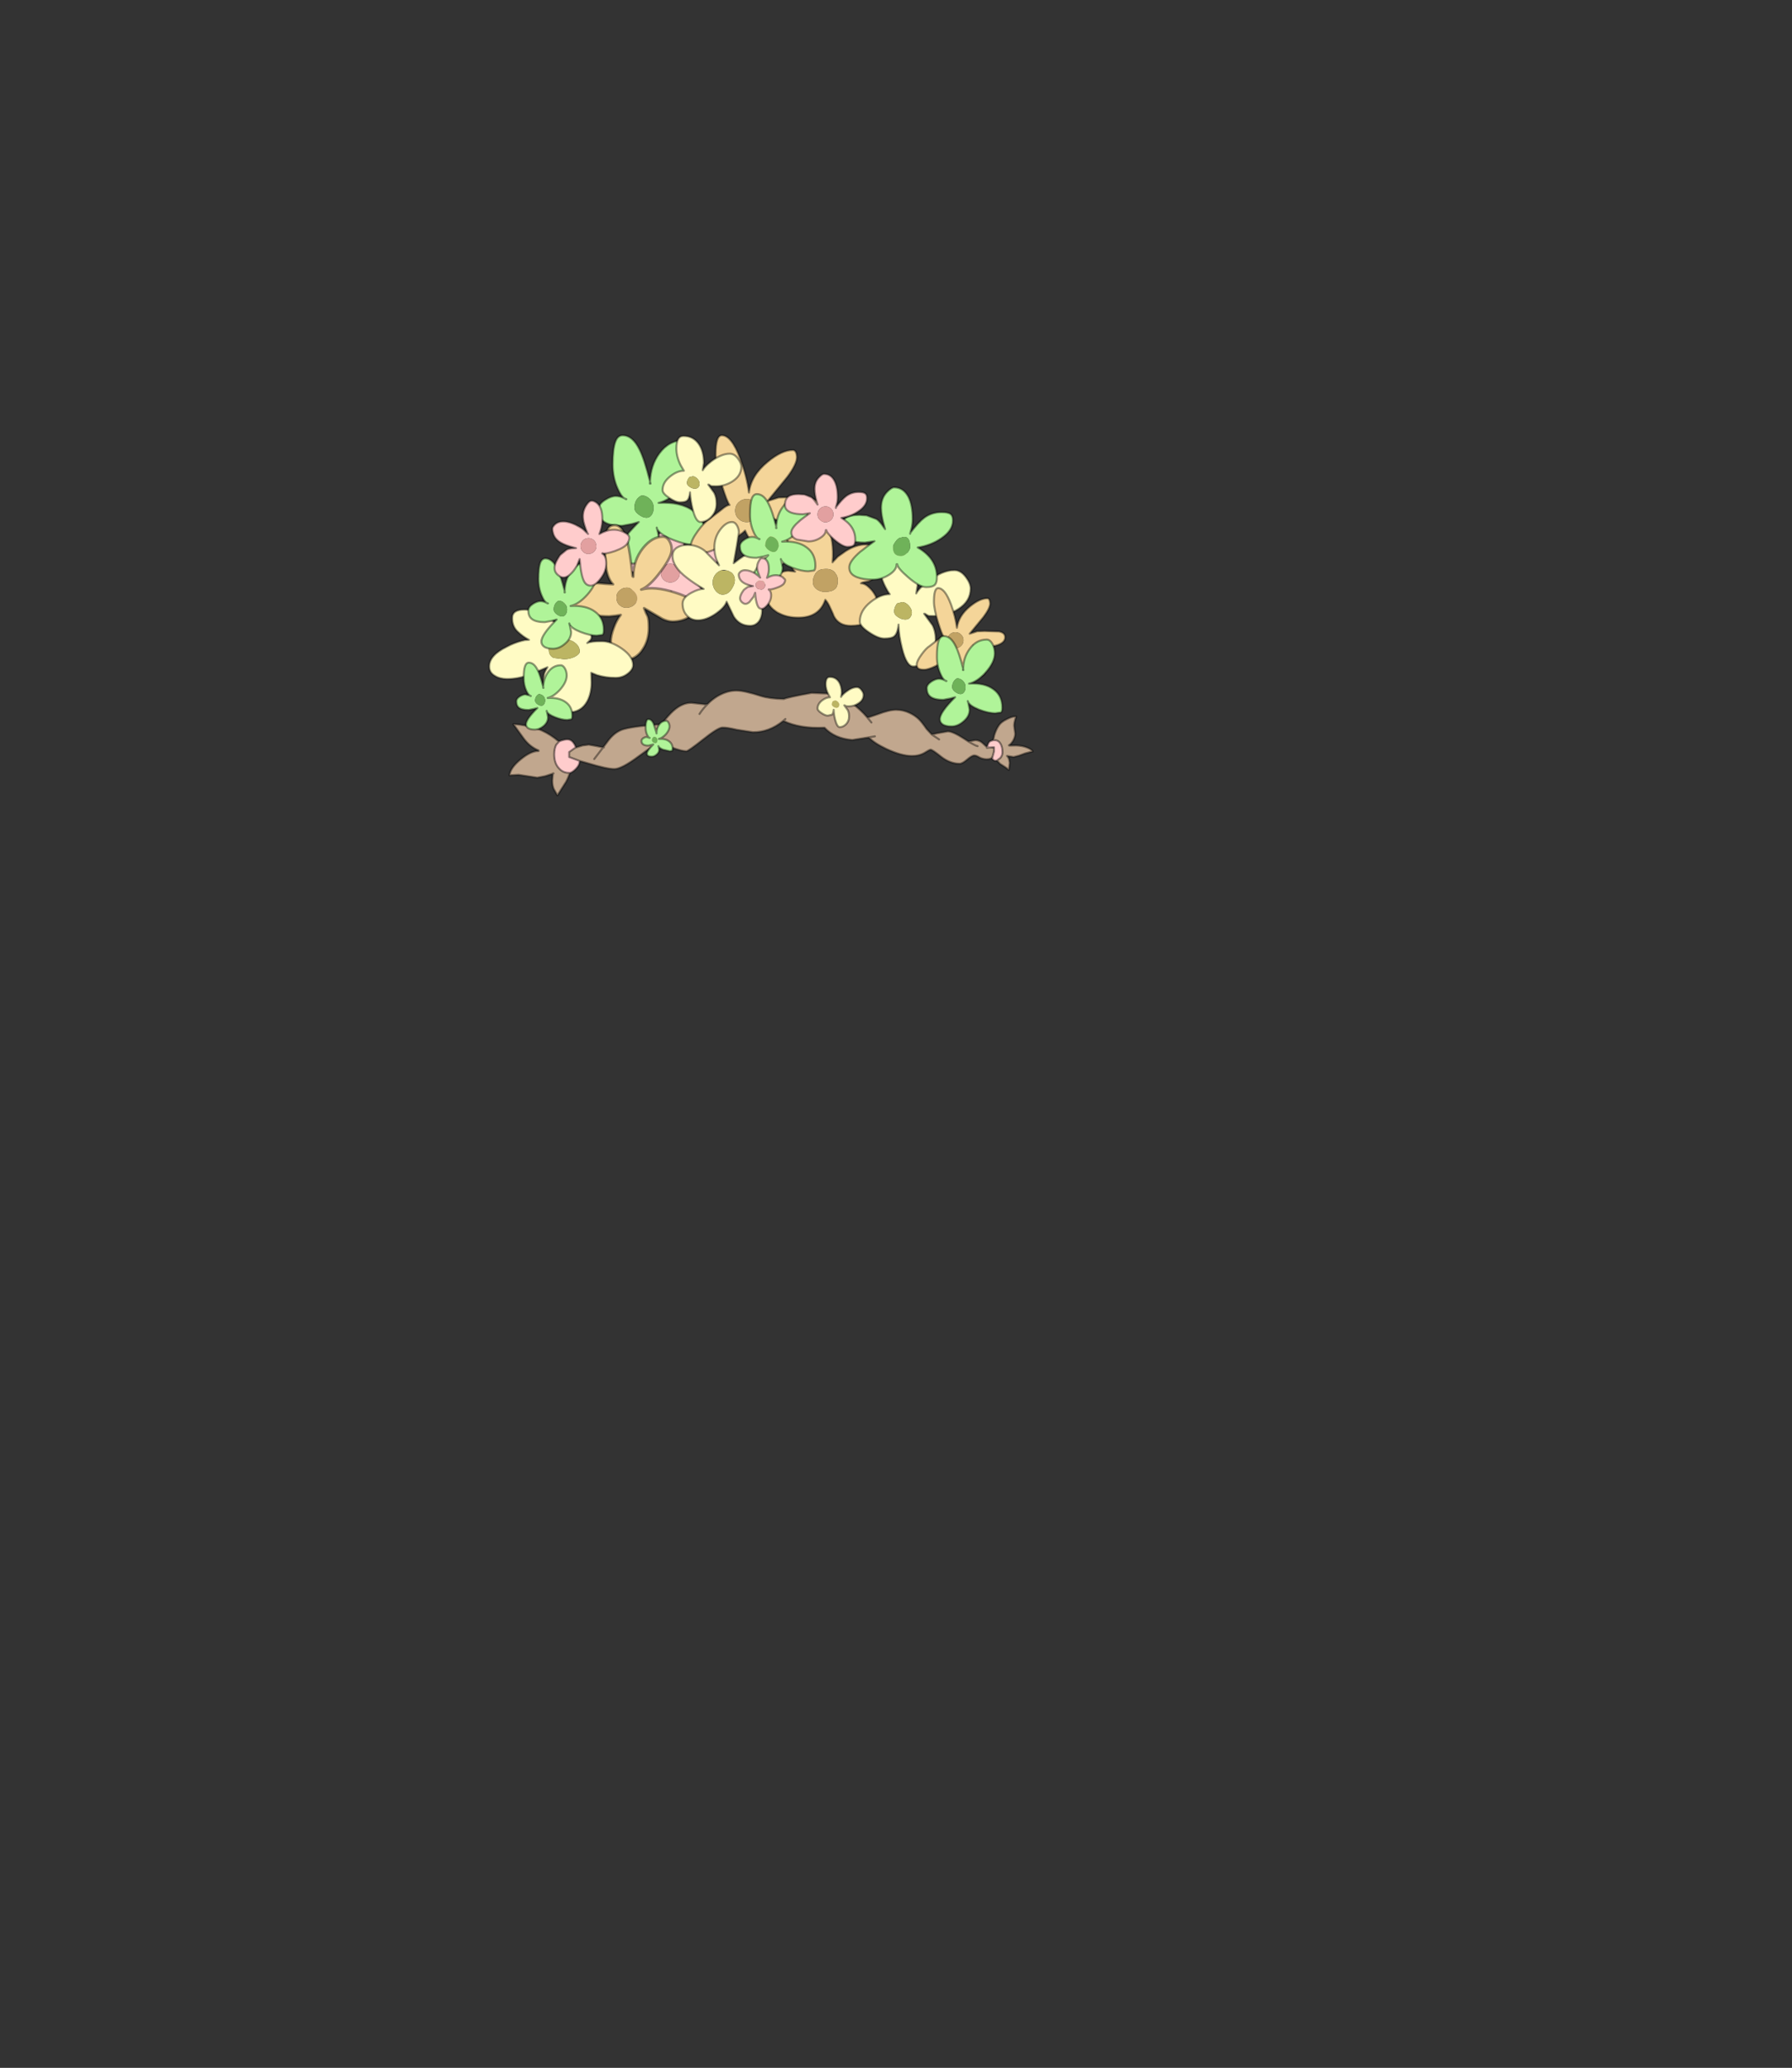 <?xml version="1.0" encoding="UTF-8" standalone="no"?>
<svg xmlns:xlink="http://www.w3.org/1999/xlink" height="531.5px" width="460.6px" xmlns="http://www.w3.org/2000/svg">
  <rect width="100%" height="100%" fill="#333333" stroke="none"/>
  <g transform="matrix(1.0, 0.0, 0.0, 1.0, 193.65, 334.05)">
    <use height="140.15" transform="matrix(0.664, 0.0, 0.0, 0.664, -68.175, -222.418)" width="211.15" xlink:href="#shape0"/>
  </g>
  <defs>
    <g id="shape0" transform="matrix(1.0, 0.0, 0.0, 1.0, 8.25, -6.0)">
      <path d="M142.4 51.7 Q143.7 54.2 143.7 56.8 L142.45 59.2 140.65 61.9 Q140.0 62.8 138.2 63.05 136.35 63.3 136.05 63.7 137.7 63.7 139.5 65.55 L140.3 66.4 Q142.4 69.05 142.4 71.05 142.4 73.6 141.55 75.45 139.45 80.1 132.15 80.1 127.45 80.1 125.55 76.35 L125.2 75.45 124.1 73.05 Q123.25 71.1 122.25 70.05 121.0 73.75 118.1 75.45 115.6 76.95 111.8 76.95 107.7 76.95 104.7 75.45 103.7 75.05 102.95 74.45 99.05 71.7 99.05 66.95 L99.2 65.55 Q99.75 63.25 102.4 61.2 L103.05 60.7 Q105.65 58.85 108.0 58.85 L110.55 59.15 Q109.4 58.3 107.5 53.35 L107.4 53.15 Q105.65 48.9 105.3 46.15 L105.15 44.75 Q105.15 40.25 107.75 38.45 109.6 37.2 113.35 37.2 122.45 37.2 124.6 46.15 125.3 49.25 125.2 53.35 L125.05 55.55 125.3 55.25 127.1 53.35 130.0 51.3 Q134.05 48.65 138.1 48.65 140.85 48.65 142.4 51.7 M118.45 59.85 L118.0 60.7 Q117.45 61.85 117.45 63.25 117.45 64.6 118.45 65.55 L118.95 66.0 Q120.4 67.0 122.0 67.0 124.65 67.0 125.85 66.0 L126.35 65.55 Q127.1 64.55 127.1 62.7 127.1 61.55 126.75 60.7 L125.95 59.45 Q124.55 57.85 121.75 58.15 119.65 58.2 118.45 59.85" fill="#f4d599" fill-rule="evenodd" stroke="none"/>
      <path d="M118.45 59.85 Q119.65 58.2 121.75 58.15 124.55 57.85 125.95 59.45 L126.75 60.7 Q127.1 61.55 127.1 62.7 127.1 64.55 126.35 65.55 L125.85 66.0 Q124.65 67.0 122.0 67.0 120.4 67.0 118.95 66.0 L118.45 65.55 Q117.45 64.6 117.45 63.25 117.45 61.85 118.0 60.7 L118.45 59.85" fill="#c1a264" fill-rule="evenodd" stroke="none"/>
      <path d="M142.4 51.7 Q143.7 54.2 143.7 56.8 L142.45 59.2 140.65 61.9 Q140.0 62.8 138.2 63.05 136.35 63.3 136.05 63.7 137.7 63.7 139.5 65.55 L140.3 66.4 Q142.4 69.05 142.4 71.05 142.4 73.6 141.55 75.45 139.45 80.1 132.15 80.1 127.45 80.1 125.55 76.35 L125.2 75.45 124.1 73.05 Q123.25 71.1 122.25 70.05 121.0 73.75 118.1 75.45 115.6 76.95 111.8 76.95 107.7 76.95 104.7 75.45 103.7 75.05 102.95 74.45 99.05 71.7 99.05 66.95 L99.2 65.55 Q99.75 63.25 102.4 61.2 L103.05 60.7 Q105.65 58.85 108.0 58.85 L110.55 59.15 Q109.4 58.3 107.5 53.35 L107.4 53.15 Q105.65 48.9 105.3 46.15 L105.15 44.75 Q105.15 40.25 107.75 38.45 109.6 37.2 113.35 37.2 122.45 37.2 124.6 46.15 125.3 49.25 125.2 53.35 L125.05 55.55 125.3 55.25 127.1 53.35 130.0 51.3 Q134.05 48.65 138.1 48.65 140.85 48.65 142.4 51.7 Z" fill="none" stroke="#000000" stroke-linecap="round" stroke-linejoin="round" stroke-opacity="0.4" stroke-width="0.8"/>
      <path d="M139.8 70.9 Q143.6 67.9 147.2 67.9 146.4 66.85 145.5 65.05 143.1 60.3 143.1 55.8 143.1 49.0 147.0 49.0 152.4 49.0 155.4 53.5 158.1 57.55 158.1 63.7 L157.55 67.05 157.45 67.6 Q158.55 65.5 162.05 62.85 167.55 58.6 172.2 58.6 174.7 58.6 176.7 61.3 178.5 63.7 178.5 65.7 178.5 70.6 173.7 73.65 169.55 76.35 164.55 76.35 L162.4 76.3 Q162.05 76.25 160.8 75.45 L160.5 75.45 163.75 79.9 Q165.0 82.3 165.0 85.85 165.0 90.2 162.0 93.2 159.35 95.85 156.3 95.85 153.7 95.85 151.95 88.85 150.75 84.1 150.6 79.95 L150.6 79.65 Q150.25 83.15 148.9 84.2 147.9 85.05 145.1 85.05 142.75 85.05 139.2 82.65 135.6 80.25 135.6 78.45 135.6 74.25 139.8 70.9 M150.1 71.45 L149.85 71.7 149.7 71.95 Q148.9 73.15 148.9 74.55 148.9 75.85 150.45 76.8 151.85 77.7 153.25 77.7 154.6 77.7 155.25 76.65 155.75 75.95 155.75 74.95 155.75 73.6 154.55 72.3 153.3 70.95 152.05 70.95 L150.1 71.45" fill="#fffbc4" fill-rule="evenodd" stroke="none"/>
      <path d="M150.1 71.45 L152.05 70.95 Q153.3 70.95 154.55 72.3 155.75 73.6 155.75 74.95 155.75 75.95 155.25 76.65 154.6 77.7 153.25 77.7 151.85 77.7 150.45 76.8 148.9 75.85 148.9 74.55 148.9 73.15 149.7 71.95 L149.85 71.7 150.1 71.45" fill="#bcb563" fill-rule="evenodd" stroke="none"/>
      <path d="M139.8 70.9 Q143.6 67.9 147.2 67.9 146.4 66.85 145.5 65.05 143.1 60.3 143.1 55.8 143.1 49.0 147.0 49.0 152.4 49.0 155.4 53.5 158.1 57.55 158.1 63.7 L157.55 67.05 157.45 67.6 Q158.55 65.5 162.05 62.85 167.55 58.6 172.2 58.6 174.7 58.6 176.7 61.3 178.5 63.7 178.5 65.7 178.5 70.6 173.7 73.65 169.55 76.35 164.55 76.35 L162.4 76.3 Q162.05 76.25 160.8 75.45 L160.5 75.45 163.75 79.9 Q165.0 82.3 165.0 85.85 165.0 90.2 162.0 93.2 159.35 95.85 156.3 95.85 153.7 95.85 151.95 88.85 150.75 84.1 150.6 79.95 L150.6 79.65 Q150.25 83.15 148.9 84.2 147.9 85.05 145.1 85.05 142.75 85.05 139.2 82.65 135.6 80.25 135.6 78.45 135.6 74.25 139.8 70.9 Z" fill="none" stroke="#000000" stroke-linecap="round" stroke-linejoin="round" stroke-opacity="0.4" stroke-width="0.8"/>
      <path d="M80.45 50.15 Q81.3 50.75 81.3 52.3 81.3 55.65 77.4 58.3 73.95 60.65 69.45 61.35 75.9 65.1 75.9 71.3 75.9 73.1 75.3 73.8 74.5 74.65 72.35 74.65 70.15 74.65 66.3 71.35 62.7 68.25 62.6 66.95 L62.4 66.95 Q62.4 68.95 59.85 70.55 57.3 72.15 54.3 72.15 51.35 72.15 49.1 71.3 46.4 70.3 46.55 67.8 46.7 65.8 50.35 62.7 L50.75 62.4 52.55 61.0 55.05 59.2 51.8 59.7 Q48.7 59.7 46.6 58.95 43.6 57.85 43.6 55.5 43.6 52.65 45.35 51.5 46.85 50.45 49.95 50.45 L52.4 50.6 55.55 51.8 Q56.3 52.15 57.35 53.5 L58.55 55.2 58.25 54.15 Q57.2 50.55 57.2 48.05 57.2 44.75 59.3 42.65 60.75 41.2 61.55 41.2 64.7 41.2 66.35 44.3 67.8 47.1 67.8 51.8 67.8 53.5 67.4 55.0 L67.0 56.45 Q69.85 52.8 71.7 51.4 74.2 49.5 77.45 49.5 79.65 49.5 80.45 50.15 M66.95 56.8 L67.0 56.45 66.95 56.8 M64.8 62.3 Q65.9 61.25 65.9 59.75 65.9 58.25 64.8 57.15 63.75 56.1 62.25 56.1 60.75 56.1 59.65 57.15 58.6 58.25 58.6 59.75 58.6 61.25 59.65 62.3 60.75 63.35 62.25 63.35 63.75 63.35 64.8 62.3" fill="#ffcccc" fill-rule="evenodd" stroke="none"/>
      <path d="M64.8 62.3 Q63.75 63.35 62.25 63.35 60.75 63.35 59.65 62.3 58.6 61.25 58.6 59.75 58.6 58.25 59.65 57.15 60.75 56.1 62.25 56.1 63.75 56.1 64.8 57.15 65.9 58.25 65.9 59.75 65.9 61.25 64.8 62.3" fill="#e2a0a0" fill-rule="evenodd" stroke="none"/>
      <path d="M80.45 50.15 Q81.3 50.75 81.3 52.3 81.3 55.65 77.4 58.3 73.95 60.65 69.45 61.35 75.9 65.1 75.9 71.3 75.9 73.1 75.3 73.8 74.5 74.65 72.35 74.65 70.15 74.65 66.3 71.35 62.7 68.25 62.6 66.95 L62.4 66.95 Q62.4 68.95 59.85 70.55 57.3 72.15 54.3 72.15 51.35 72.15 49.1 71.3 46.4 70.3 46.55 67.8 46.7 65.8 50.35 62.7 L50.75 62.4 52.55 61.0 55.05 59.2 51.8 59.7 Q48.7 59.7 46.6 58.95 43.6 57.85 43.6 55.5 43.6 52.65 45.35 51.5 46.85 50.45 49.95 50.45 L52.4 50.6 55.55 51.8 Q56.3 52.15 57.35 53.5 L58.55 55.2 58.25 54.15 Q57.2 50.55 57.2 48.05 57.2 44.75 59.3 42.65 60.75 41.2 61.55 41.2 64.7 41.2 66.35 44.3 67.8 47.1 67.8 51.8 67.8 53.5 67.4 55.0 L67.0 56.45 Q69.85 52.8 71.7 51.4 74.2 49.5 77.45 49.5 79.65 49.5 80.45 50.15 M67.0 56.45 L66.95 56.8" fill="none" stroke="#000000" stroke-linecap="round" stroke-linejoin="round" stroke-opacity="0.4" stroke-width="0.8"/>
      <path d="M40.95 9.0 Q41.85 6.4 43.8 6.4 47.7 6.4 50.4 12.0 52.2 15.55 54.4 24.25 54.65 17.95 58.0 13.4 61.75 8.3 67.45 8.3 69.3 8.3 70.7 10.95 71.85 13.3 71.85 15.85 71.85 20.7 66.95 26.3 62.2 31.5 57.7 32.55 66.3 32.05 71.15 35.65 75.95 39.15 75.95 45.7 75.95 47.8 75.25 48.35 74.65 48.85 72.25 48.85 68.3 48.85 63.2 46.8 58.1 44.75 57.1 42.55 L57.5 44.1 57.95 46.8 Q57.95 50.6 54.6 53.4 51.5 56.05 48.0 56.05 44.7 56.05 43.1 54.85 41.65 53.8 41.65 52.1 41.65 48.35 50.05 39.95 L47.4 40.7 43.55 41.4 Q38.3 41.4 36.15 39.5 34.45 38.0 34.45 35.05 34.45 33.0 37.1 31.35 39.35 29.9 41.15 29.9 42.75 29.9 44.4 30.75 43.15 29.9 41.9 27.05 39.95 22.75 39.95 17.65 39.95 11.8 40.95 9.0 M44.85 30.95 L44.4 30.75 44.85 30.95 45.0 31.1 45.25 31.1 44.85 30.95 M54.35 25.1 L54.6 25.1 54.4 24.25 54.35 25.1 M49.55 30.85 Q48.35 32.3 48.35 34.45 48.35 35.85 50.05 37.1 51.65 38.3 53.05 38.3 54.3 38.3 55.1 37.1 55.8 36.0 55.8 34.45 55.8 32.45 54.35 31.05 53.0 29.7 51.2 29.65 50.3 30.0 49.55 30.85 M57.0 42.1 L57.0 42.35 57.1 42.55 57.0 42.1" fill="#b0f499" fill-rule="evenodd" stroke="none"/>
      <path d="M49.55 30.85 Q50.3 30.0 51.2 29.65 53.0 29.7 54.35 31.05 55.8 32.45 55.8 34.45 55.8 36.0 55.1 37.1 54.3 38.3 53.05 38.3 51.65 38.3 50.05 37.1 48.35 35.85 48.35 34.45 48.35 32.3 49.55 30.85" fill="#6fb259" fill-rule="evenodd" stroke="none"/>
      <path d="M40.95 9.0 Q41.85 6.4 43.8 6.4 47.7 6.4 50.4 12.0 52.2 15.55 54.4 24.25 54.65 17.95 58.0 13.4 61.75 8.3 67.45 8.3 69.3 8.3 70.7 10.95 71.85 13.3 71.85 15.85 71.85 20.7 66.95 26.3 62.2 31.5 57.7 32.55 66.3 32.05 71.15 35.65 75.95 39.15 75.95 45.7 75.95 47.8 75.25 48.35 74.65 48.85 72.25 48.85 68.3 48.85 63.2 46.8 58.1 44.75 57.1 42.55 L57.5 44.1 57.95 46.8 Q57.95 50.6 54.6 53.4 51.5 56.05 48.0 56.05 44.7 56.05 43.1 54.85 41.65 53.8 41.65 52.1 41.65 48.35 50.05 39.95 L47.4 40.7 43.55 41.4 Q38.3 41.4 36.15 39.5 34.45 38.0 34.45 35.05 34.45 33.0 37.1 31.35 39.35 29.9 41.15 29.9 42.75 29.9 44.4 30.75 43.15 29.9 41.9 27.05 39.95 22.75 39.95 17.65 39.95 11.8 40.95 9.0 M44.4 30.75 L44.85 30.95 45.25 31.1 45.0 31.1 44.85 30.95 M54.35 25.1 L54.6 25.1 54.4 24.25 54.35 25.1 M57.0 42.1 L57.0 42.35 57.1 42.55 57.0 42.1" fill="none" stroke="#000000" stroke-linecap="round" stroke-linejoin="round" stroke-opacity="0.4" stroke-width="0.8"/>
      <path d="M61.9 47.3 Q62.8 48.8 62.8 50.6 62.8 53.35 58.6 59.0 54.35 64.8 51.0 66.1 56.05 64.65 64.1 67.25 72.25 69.75 72.25 73.15 72.25 74.95 69.7 76.6 66.85 78.45 63.1 78.45 61.3 78.45 59.15 77.4 L56.0 75.55 Q52.45 73.45 52.1 73.3 52.75 75.15 53.5 76.5 53.95 77.55 53.95 80.9 53.95 85.55 51.7 89.0 49.1 93.3 44.45 93.3 42.0 93.3 40.5 91.05 39.2 89.1 39.2 86.45 39.2 84.0 40.4 80.85 41.45 77.95 43.05 75.9 L41.1 76.2 38.65 76.45 Q32.35 76.45 26.8 74.55 20.1 72.35 20.1 68.85 20.1 66.4 25.1 64.8 29.2 63.55 33.45 63.55 L36.95 63.85 40.1 64.05 Q38.15 62.1 37.45 58.0 36.95 55.1 36.95 49.55 36.95 44.3 38.1 42.5 38.9 41.15 40.75 41.15 44.0 41.15 45.75 48.0 46.65 51.4 47.65 60.95 L47.9 61.15 Q47.9 54.8 51.7 50.0 55.3 45.6 59.4 45.6 60.9 45.6 61.9 47.3 M46.7 65.65 L46.15 65.4 45.35 65.35 Q43.7 65.35 42.5 66.55 41.4 67.55 41.4 69.05 41.4 71.15 42.65 72.15 43.75 73.15 45.25 73.15 46.95 73.15 48.25 72.05 49.5 70.9 49.5 69.6 49.5 67.75 47.65 66.3 L46.7 65.65" fill="#f4d599" fill-rule="evenodd" stroke="none"/>
      <path d="M46.7 65.65 L47.65 66.3 Q49.5 67.75 49.5 69.6 49.5 70.9 48.25 72.05 46.95 73.15 45.25 73.15 43.75 73.15 42.65 72.15 41.4 71.15 41.4 69.05 41.4 67.55 42.5 66.55 43.7 65.35 45.35 65.35 L46.15 65.4 46.7 65.65" fill="#c1a264" fill-rule="evenodd" stroke="none"/>
      <path d="M61.9 47.3 Q62.8 48.8 62.8 50.6 62.8 53.35 58.6 59.0 54.35 64.8 51.0 66.1 56.05 64.65 64.1 67.25 72.25 69.75 72.25 73.15 72.25 74.95 69.7 76.6 66.85 78.45 63.1 78.45 61.3 78.45 59.15 77.4 L56.0 75.55 Q52.45 73.45 52.1 73.3 52.75 75.15 53.5 76.5 53.95 77.55 53.95 80.9 53.95 85.55 51.7 89.0 49.1 93.3 44.45 93.3 42.0 93.3 40.5 91.05 39.2 89.1 39.2 86.45 39.2 84.0 40.4 80.85 41.45 77.95 43.05 75.9 L41.1 76.2 38.65 76.45 Q32.35 76.45 26.8 74.55 20.1 72.35 20.1 68.85 20.1 66.4 25.1 64.8 29.2 63.55 33.45 63.55 L36.95 63.85 40.1 64.05 Q38.15 62.1 37.45 58.0 36.95 55.1 36.95 49.55 36.95 44.3 38.1 42.5 38.9 41.15 40.75 41.15 44.0 41.15 45.75 48.0 46.65 51.4 47.65 60.95 L47.9 61.15 Q47.9 54.8 51.7 50.0 55.3 45.6 59.4 45.6 60.9 45.6 61.9 47.3 Z" fill="none" stroke="#000000" stroke-linecap="round" stroke-linejoin="round" stroke-opacity="0.4" stroke-width="1.0"/>
      <path d="M25.15 79.6 Q27.0 79.6 29.1 80.8 31.75 82.3 31.75 84.5 31.75 85.2 31.25 85.7 L30.1 86.8 Q31.5 86.1 35.7 86.1 39.45 86.1 43.5 88.95 47.85 92.0 47.85 95.3 47.85 97.0 45.9 98.55 43.8 100.25 41.1 100.25 37.15 100.25 33.85 99.2 L31.65 98.3 31.75 102.05 Q31.75 106.3 30.1 109.35 27.75 113.65 22.65 113.65 18.0 113.65 15.45 110.55 13.05 107.6 13.05 102.85 13.05 100.0 13.5 98.45 13.75 97.7 14.7 96.15 L7.45 99.2 Q3.15 100.7 -0.85 100.7 L-1.1 100.7 Q-3.8 100.65 -5.65 99.5 -7.85 98.2 -7.85 95.9 -7.85 91.55 -1.1 88.25 L0.35 87.5 Q3.25 86.2 5.95 85.65 L7.55 85.55 Q5.25 84.35 3.15 82.35 1.05 80.4 1.05 77.1 1.05 73.85 5.85 73.85 10.3 73.85 14.85 76.8 18.85 79.35 19.75 81.75 23.55 79.6 25.15 79.6 M24.3 86.0 L22.2 85.2 21.7 85.05 19.75 84.7 Q17.55 84.9 16.4 86.1 15.2 87.3 15.2 89.2 15.2 91.7 17.1 92.55 L21.1 93.05 Q23.35 93.05 25.3 92.1 27.2 91.1 27.2 90.05 27.2 87.6 24.3 86.0" fill="#fffbc4" fill-rule="evenodd" stroke="none"/>
      <path d="M24.3 86.0 Q27.2 87.6 27.2 90.05 27.2 91.1 25.3 92.1 23.35 93.05 21.1 93.05 L17.1 92.55 Q15.2 91.7 15.2 89.2 15.2 87.3 16.4 86.1 17.55 84.9 19.75 84.7 L21.7 85.05 22.2 85.2 24.3 86.0" fill="#bcb563" fill-rule="evenodd" stroke="none"/>
      <path d="M25.15 79.6 Q23.55 79.6 19.75 81.75 18.85 79.35 14.85 76.8 10.3 73.85 5.85 73.85 1.05 73.85 1.05 77.1 1.05 80.4 3.15 82.35 5.25 84.35 7.55 85.55 L5.95 85.65 Q3.25 86.2 0.35 87.5 L-1.1 88.25 Q-7.85 91.55 -7.85 95.9 -7.85 98.2 -5.65 99.5 -3.8 100.65 -1.1 100.7 L-0.85 100.7 Q3.15 100.7 7.45 99.2 L14.7 96.15 Q13.75 97.7 13.5 98.45 13.05 100.0 13.05 102.85 13.05 107.6 15.45 110.55 18.0 113.65 22.65 113.65 27.75 113.65 30.1 109.35 31.75 106.3 31.75 102.05 L31.65 98.3 33.85 99.2 Q37.15 100.25 41.1 100.25 43.8 100.25 45.9 98.55 47.85 97.0 47.85 95.3 47.85 92.0 43.5 88.95 39.45 86.1 35.7 86.1 31.5 86.1 30.1 86.8 L31.25 85.7 Q31.75 85.2 31.75 84.5 31.75 82.3 29.1 80.8 27.0 79.6 25.15 79.6 Z" fill="none" stroke="#000000" stroke-linecap="round" stroke-linejoin="round" stroke-opacity="0.4" stroke-width="0.8"/>
      <path d="M91.85 31.05 Q90.0 31.05 88.65 32.35 87.35 33.65 87.35 35.55 87.35 37.4 88.65 38.7 90.0 40.0 91.85 40.0 93.7 40.0 95.0 38.7 96.35 37.4 96.35 35.55 96.35 33.65 95.0 32.35 93.7 31.05 91.85 31.05 M92.7 28.55 Q93.5 21.9 99.95 16.65 105.45 12.1 109.65 12.1 111.1 12.1 111.25 14.8 111.25 17.55 107.6 22.45 L99.9 31.85 104.15 30.5 108.15 30.35 116.35 30.65 Q119.65 31.35 119.65 33.85 119.65 36.75 115.55 38.15 112.15 39.35 107.55 39.35 L104.4 39.3 Q102.95 39.2 102.0 38.45 101.8 39.35 103.55 41.15 105.8 43.55 106.5 44.75 107.45 46.5 108.05 48.85 108.6 50.95 108.6 52.45 108.6 54.9 106.5 55.55 L102.0 55.85 Q99.4 55.85 95.25 50.05 92.15 45.6 91.2 43.25 89.45 45.05 84.0 48.25 77.5 51.95 74.25 51.95 72.0 51.95 71.1 51.35 70.2 50.75 70.2 49.15 70.2 47.15 72.85 43.5 75.35 40.1 77.4 38.75 L81.95 35.25 Q84.15 33.35 85.2 33.35 84.25 32.25 82.15 25.5 79.8 17.9 79.8 13.9 79.8 6.4 82.2 6.4 85.95 6.4 89.35 15.45 91.9 22.35 92.7 28.55" fill="#f4d599" fill-rule="evenodd" stroke="none"/>
      <path d="M91.85 31.05 Q93.7 31.05 95.0 32.35 96.35 33.65 96.35 35.55 96.35 37.4 95.0 38.7 93.7 40.0 91.85 40.0 90.0 40.0 88.65 38.7 87.35 37.4 87.35 35.55 87.35 33.65 88.65 32.35 90.0 31.05 91.85 31.05" fill="#c1a264" fill-rule="evenodd" stroke="none"/>
      <path d="M92.7 28.55 Q93.5 21.9 99.95 16.65 105.45 12.1 109.65 12.1 111.1 12.1 111.25 14.8 111.25 17.55 107.6 22.45 L99.9 31.85 104.15 30.5 108.15 30.35 116.35 30.65 Q119.65 31.35 119.65 33.85 119.65 36.75 115.55 38.15 112.15 39.35 107.55 39.35 L104.4 39.3 Q102.95 39.2 102.0 38.45 101.8 39.35 103.55 41.15 105.8 43.55 106.5 44.75 107.45 46.5 108.05 48.85 108.6 50.95 108.6 52.45 108.6 54.9 106.5 55.55 L102.0 55.85 Q99.4 55.85 95.25 50.05 92.15 45.6 91.2 43.25 89.45 45.05 84.0 48.25 77.5 51.95 74.25 51.95 72.0 51.95 71.1 51.35 70.2 50.75 70.2 49.15 70.2 47.15 72.85 43.5 75.35 40.1 77.4 38.75 L81.95 35.25 Q84.15 33.35 85.2 33.35 84.25 32.25 82.15 25.5 79.8 17.9 79.8 13.9 79.8 6.4 82.2 6.4 85.95 6.4 89.35 15.45 91.9 22.35 92.7 28.55 Z" fill="none" stroke="#000000" stroke-linecap="round" stroke-linejoin="round" stroke-opacity="0.4" stroke-width="0.8"/>
      <path d="M65.1 49.7 Q66.6 48.8 68.95 48.8 72.7 48.8 75.6 51.1 L81.1 56.7 80.05 54.35 Q79.3 52.1 79.3 49.85 79.3 45.85 81.65 42.8 83.85 39.95 86.1 39.95 87.35 39.95 88.15 41.45 88.8 42.7 88.8 44.0 L88.0 49.1 86.8 55.9 Q90.7 52.75 94.55 50.9 98.45 49.0 101.15 49.0 103.95 49.0 105.75 49.85 107.9 50.9 107.9 52.8 107.9 55.55 101.1 59.45 94.3 63.3 91.1 62.55 94.55 65.65 95.9 67.85 97.8 70.8 97.8 74.05 97.8 76.65 96.6 78.35 95.25 80.1 93.15 80.1 89.1 80.1 86.85 76.6 L84.05 70.8 Q83.4 72.9 80.05 75.3 76.3 77.95 72.95 77.95 70.2 77.95 68.5 75.95 67.0 74.2 67.0 71.55 67.0 69.15 70.45 67.3 73.25 65.8 75.15 65.85 71.65 63.85 68.75 61.6 63.1 57.3 63.1 53.1 63.1 50.75 65.1 49.7 M82.3 58.55 Q81.0 58.85 79.9 60.0 78.65 61.45 78.65 63.35 78.65 65.25 79.9 66.7 81.1 68.05 82.5 68.05 84.75 68.05 86.15 65.65 87.25 63.9 87.25 62.5 87.25 60.55 85.85 59.45 L84.45 58.75 83.1 58.5 82.3 58.55" fill="#fffbc4" fill-rule="evenodd" stroke="none"/>
      <path d="M84.45 58.75 L85.85 59.45 Q87.25 60.55 87.25 62.5 87.25 63.9 86.15 65.65 84.75 68.05 82.5 68.05 81.1 68.05 79.9 66.7 78.65 65.25 78.65 63.35 78.65 61.45 79.9 60.0 81.0 58.85 82.3 58.55 L82.5 58.7 84.45 58.75" fill="#bcb563" fill-rule="evenodd" stroke="none"/>
      <path d="M65.1 49.7 Q66.6 48.8 68.95 48.8 72.7 48.8 75.6 51.1 L81.1 56.7 80.05 54.35 Q79.3 52.1 79.3 49.85 79.3 45.85 81.65 42.8 83.85 39.95 86.1 39.95 87.35 39.95 88.15 41.45 88.8 42.7 88.8 44.0 L88.0 49.1 86.8 55.9 Q90.7 52.75 94.55 50.9 98.45 49.0 101.15 49.0 103.95 49.0 105.75 49.85 107.9 50.9 107.9 52.8 107.9 55.55 101.1 59.45 94.3 63.3 91.1 62.55 94.55 65.65 95.9 67.85 97.8 70.8 97.8 74.05 97.8 76.65 96.6 78.35 95.25 80.1 93.15 80.1 89.1 80.1 86.85 76.6 L84.05 70.8 Q83.4 72.9 80.05 75.3 76.3 77.95 72.95 77.95 70.2 77.95 68.5 75.95 67.0 74.2 67.0 71.55 67.0 69.15 70.45 67.3 73.25 65.8 75.15 65.85 71.65 63.85 68.75 61.6 63.1 57.3 63.1 53.1 63.1 50.75 65.1 49.7 Z" fill="none" stroke="#000000" stroke-linecap="round" stroke-linejoin="round" stroke-opacity="0.4" stroke-width="0.8"/>
      <path d="M170.7 36.85 Q171.65 37.55 171.65 39.35 171.65 43.2 167.15 46.25 163.15 49.0 158.0 49.8 165.45 54.1 165.45 61.3 165.45 63.35 164.7 64.2 163.8 65.15 161.35 65.15 158.75 65.15 154.35 61.35 150.2 57.8 150.1 56.3 L149.85 56.3 Q149.85 58.55 146.9 60.4 143.95 62.25 140.5 62.25 137.05 62.25 134.5 61.3 131.35 60.1 131.55 57.25 131.7 54.95 135.9 51.35 L136.4 51.0 138.45 49.4 141.3 47.35 137.6 47.9 Q134.0 47.9 131.6 47.05 128.15 45.8 128.15 43.0 128.15 39.8 130.15 38.4 131.9 37.2 135.45 37.2 L138.25 37.4 141.9 38.75 Q142.8 39.2 144.0 40.75 L145.4 42.7 145.05 41.45 Q143.85 37.35 143.85 34.45 143.85 30.6 146.25 28.2 147.9 26.55 148.9 26.55 152.45 26.55 154.4 30.15 156.05 33.35 156.05 38.75 156.05 40.75 155.6 42.5 L155.15 44.15 Q158.4 39.9 160.55 38.3 163.45 36.15 167.25 36.15 169.75 36.15 170.7 36.85 M155.1 44.5 L155.15 44.15 155.1 44.5 M149.35 47.65 Q148.4 49.0 148.4 49.8 148.4 53.15 151.5 53.15 153.0 53.15 154.15 51.7 155.1 50.5 155.1 49.7 155.1 45.7 152.85 45.7 152.15 45.7 151.75 45.95 150.5 45.95 149.35 47.65" fill="#b0f499" fill-rule="evenodd" stroke="none"/>
      <path d="M149.35 47.65 Q150.5 45.95 151.75 45.95 152.15 45.7 152.85 45.7 155.1 45.7 155.1 49.7 155.1 50.5 154.15 51.7 153.0 53.15 151.5 53.15 148.4 53.15 148.4 49.8 148.4 49.0 149.35 47.65" fill="#6fb259" fill-rule="evenodd" stroke="none"/>
      <path d="M170.7 36.85 Q171.65 37.55 171.65 39.35 171.65 43.2 167.15 46.25 163.15 49.0 158.0 49.8 165.45 54.1 165.45 61.3 165.45 63.35 164.7 64.2 163.8 65.15 161.35 65.15 158.75 65.15 154.35 61.35 150.2 57.8 150.1 56.3 L149.85 56.3 Q149.85 58.55 146.9 60.4 143.95 62.25 140.5 62.25 137.05 62.25 134.5 61.3 131.35 60.1 131.55 57.25 131.7 54.95 135.9 51.35 L136.4 51.0 138.45 49.4 141.3 47.35 137.6 47.9 Q134.0 47.9 131.6 47.05 128.15 45.8 128.15 43.0 128.15 39.8 130.15 38.4 131.9 37.2 135.45 37.2 L138.25 37.4 141.9 38.75 Q142.8 39.2 144.0 40.75 L145.4 42.7 145.05 41.45 Q143.85 37.35 143.85 34.45 143.85 30.6 146.25 28.2 147.9 26.55 148.9 26.55 152.45 26.55 154.4 30.15 156.05 33.35 156.05 38.75 156.05 40.75 155.6 42.5 L155.15 44.15 Q158.4 39.9 160.55 38.3 163.45 36.15 167.25 36.15 169.75 36.15 170.7 36.85 M155.15 44.15 L155.1 44.5" fill="none" stroke="#000000" stroke-linecap="round" stroke-linejoin="round" stroke-opacity="0.4" stroke-width="0.8"/>
      <path d="M173.2 80.9 Q173.8 76.3 178.2 72.65 182.05 69.5 184.95 69.5 185.9 69.5 186.05 71.4 186.05 73.3 183.5 76.7 L178.15 83.2 181.1 82.25 183.9 82.15 189.55 82.35 Q191.85 82.8 191.85 84.55 191.85 86.55 189.0 87.55 186.65 88.35 183.5 88.35 L181.3 88.35 Q180.3 88.25 179.6 87.75 179.5 88.35 180.7 89.6 L182.75 92.1 183.8 94.9 Q184.2 96.35 184.2 97.4 184.2 99.1 182.75 99.55 L179.6 99.75 Q177.85 99.75 175.0 95.75 172.85 92.7 172.15 91.05 170.95 92.3 167.2 94.5 162.7 97.1 160.45 97.1 158.9 97.1 158.3 96.65 157.65 96.25 157.65 95.15 157.65 93.75 159.5 91.25 161.2 88.85 162.65 87.95 L165.8 85.5 Q167.3 84.25 168.0 84.25 167.35 83.45 165.9 78.8 164.3 73.55 164.3 70.75 164.3 65.55 165.95 65.55 168.55 65.55 170.9 71.85 172.65 76.6 173.2 80.9 M170.4 83.5 Q169.5 84.45 169.5 85.7 169.5 87.0 170.4 87.9 171.35 88.85 172.6 88.85 173.9 88.85 174.8 87.9 175.75 87.0 175.75 85.7 175.75 84.45 174.8 83.5 173.9 82.6 172.6 82.6 171.35 82.6 170.4 83.5" fill="#f4d599" fill-rule="evenodd" stroke="none"/>
      <path d="M170.4 83.5 Q171.35 82.6 172.6 82.6 173.9 82.6 174.8 83.5 175.75 84.45 175.75 85.7 175.75 87.0 174.8 87.9 173.9 88.85 172.6 88.85 171.35 88.85 170.4 87.9 169.5 87.0 169.5 85.7 169.5 84.45 170.4 83.5" fill="#c1a264" fill-rule="evenodd" stroke="none"/>
      <path d="M173.2 80.9 Q173.8 76.3 178.2 72.65 182.05 69.5 184.95 69.5 185.9 69.5 186.05 71.4 186.05 73.3 183.5 76.7 L178.15 83.2 181.1 82.25 183.9 82.15 189.55 82.35 Q191.85 82.8 191.85 84.55 191.85 86.55 189.0 87.55 186.65 88.35 183.5 88.35 L181.3 88.35 Q180.3 88.25 179.6 87.75 179.5 88.35 180.7 89.6 L182.75 92.1 183.8 94.9 Q184.2 96.35 184.2 97.4 184.2 99.1 182.75 99.55 L179.6 99.75 Q177.85 99.75 175.0 95.75 172.85 92.7 172.15 91.05 170.95 92.3 167.2 94.5 162.7 97.1 160.45 97.1 158.9 97.1 158.3 96.65 157.65 96.25 157.65 95.15 157.65 93.75 159.5 91.25 161.2 88.85 162.65 87.95 L165.8 85.5 Q167.3 84.25 168.0 84.25 167.35 83.45 165.9 78.8 164.3 73.55 164.3 70.75 164.3 65.55 165.95 65.55 168.55 65.55 170.9 71.85 172.65 76.6 173.2 80.9 Z" fill="none" stroke="#000000" stroke-linecap="round" stroke-linejoin="round" stroke-opacity="0.4" stroke-width="0.8"/>
      <path d="M93.75 31.0 Q94.4 29.15 95.8 29.15 98.5 29.15 100.4 33.1 101.7 35.6 103.25 41.7 103.4 37.3 105.8 34.1 108.4 30.5 112.4 30.5 113.7 30.5 114.7 32.35 115.5 34.0 115.5 35.8 115.5 39.25 112.05 43.15 108.75 46.85 105.55 47.55 111.6 47.2 115.0 49.75 118.4 52.2 118.4 56.85 118.4 58.3 117.9 58.7 L115.75 59.0 Q113.0 59.0 109.4 57.6 105.8 56.15 105.15 54.6 L105.4 55.7 105.75 57.6 Q105.75 60.25 103.35 62.2 101.2 64.1 98.75 64.1 96.4 64.1 95.25 63.25 94.25 62.5 94.25 61.3 94.25 58.7 100.15 52.8 L98.3 53.3 95.6 53.8 Q91.9 53.8 90.4 52.45 89.2 51.4 89.2 49.3 89.2 47.9 91.05 46.7 92.65 45.7 93.9 45.7 95.0 45.7 96.2 46.3 95.3 45.7 94.45 43.7 93.1 40.65 93.1 37.1 93.1 32.95 93.75 31.0 M96.5 46.45 L96.2 46.3 96.5 46.45 96.6 46.55 96.8 46.55 96.5 46.45 M103.2 42.3 L103.35 42.3 103.25 41.7 103.2 42.3 M99.85 46.35 Q99.0 47.4 99.0 48.9 99.0 49.85 100.15 50.75 101.3 51.6 102.25 51.6 103.15 51.6 103.7 50.75 104.2 50.0 104.2 48.9 104.2 47.5 103.2 46.5 102.25 45.55 100.95 45.5 100.35 45.75 99.85 46.35 M105.05 54.3 L105.05 54.45 105.15 54.6 105.05 54.3" fill="#b0f499" fill-rule="evenodd" stroke="none"/>
      <path d="M99.85 46.35 Q100.35 45.75 100.95 45.5 102.25 45.55 103.2 46.5 104.2 47.5 104.2 48.9 104.2 50.0 103.7 50.75 103.15 51.6 102.25 51.6 101.3 51.6 100.15 50.75 99.0 49.85 99.0 48.9 99.0 47.4 99.85 46.35" fill="#6fb259" fill-rule="evenodd" stroke="none"/>
      <path d="M93.75 31.0 Q94.4 29.15 95.8 29.15 98.5 29.15 100.4 33.1 101.7 35.6 103.25 41.7 103.4 37.3 105.8 34.1 108.4 30.5 112.4 30.5 113.7 30.5 114.7 32.35 115.5 34.0 115.5 35.8 115.5 39.25 112.05 43.15 108.75 46.85 105.55 47.55 111.6 47.2 115.0 49.75 118.4 52.2 118.4 56.85 118.4 58.3 117.9 58.7 L115.75 59.0 Q113.0 59.0 109.4 57.6 105.8 56.15 105.15 54.6 L105.4 55.7 105.75 57.6 Q105.75 60.25 103.35 62.2 101.2 64.1 98.75 64.1 96.4 64.1 95.25 63.25 94.25 62.5 94.25 61.3 94.25 58.7 100.15 52.8 L98.3 53.3 95.6 53.8 Q91.9 53.8 90.4 52.45 89.2 51.4 89.2 49.3 89.2 47.9 91.05 46.7 92.65 45.7 93.9 45.7 95.0 45.7 96.2 46.3 95.3 45.7 94.45 43.7 93.1 40.65 93.1 37.1 93.1 32.95 93.75 31.0 M96.2 46.3 L96.5 46.45 96.8 46.55 96.6 46.55 96.5 46.45 M103.2 42.3 L103.35 42.3 103.25 41.7 103.2 42.3 M105.05 54.3 L105.05 54.45 105.15 54.6 105.05 54.3" fill="none" stroke="#000000" stroke-linecap="round" stroke-linejoin="round" stroke-opacity="0.4" stroke-width="0.8"/>
      <path d="M166.1 85.95 Q166.75 84.1 168.15 84.1 170.85 84.1 172.75 88.05 174.05 90.55 175.6 96.65 175.75 92.25 178.15 89.05 180.75 85.45 184.75 85.45 186.05 85.45 187.05 87.3 187.85 88.95 187.85 90.75 187.85 94.2 184.4 98.1 181.1 101.8 177.9 102.5 183.95 102.15 187.35 104.7 190.75 107.15 190.75 111.8 190.75 113.25 190.25 113.65 L188.1 113.95 Q185.35 113.95 181.75 112.55 178.15 111.1 177.5 109.55 L177.75 110.65 178.1 112.55 Q178.1 115.2 175.7 117.15 173.55 119.05 171.1 119.05 168.75 119.05 167.6 118.2 166.6 117.45 166.6 116.25 166.6 113.65 172.5 107.75 L170.65 108.25 167.95 108.75 Q164.25 108.75 162.75 107.4 161.55 106.35 161.55 104.25 161.55 102.85 163.4 101.65 165.0 100.65 166.25 100.65 167.35 100.65 168.55 101.25 167.65 100.65 166.8 98.65 165.45 95.6 165.45 92.05 165.45 87.9 166.1 85.95 M168.85 101.4 L168.55 101.25 168.85 101.4 168.95 101.5 169.15 101.5 168.85 101.4 M175.55 97.25 L175.7 97.25 175.6 96.65 175.55 97.25 M172.2 101.3 Q171.35 102.35 171.35 103.85 171.35 104.8 172.5 105.7 173.65 106.55 174.6 106.55 175.5 106.55 176.05 105.7 176.55 104.95 176.55 103.85 176.55 102.45 175.55 101.45 174.6 100.5 173.3 100.45 172.7 100.7 172.2 101.3 M177.4 109.25 L177.4 109.4 177.5 109.55 177.4 109.25" fill="#b0f499" fill-rule="evenodd" stroke="none"/>
      <path d="M172.2 101.3 Q172.7 100.7 173.3 100.45 174.6 100.5 175.55 101.45 176.55 102.45 176.55 103.85 176.55 104.95 176.05 105.7 175.5 106.55 174.6 106.55 173.65 106.55 172.5 105.7 171.35 104.8 171.35 103.85 171.35 102.35 172.2 101.3" fill="#6fb259" fill-rule="evenodd" stroke="none"/>
      <path d="M166.1 85.95 Q166.75 84.1 168.15 84.1 170.85 84.1 172.75 88.05 174.05 90.55 175.6 96.65 175.75 92.25 178.15 89.05 180.75 85.45 184.75 85.45 186.05 85.45 187.05 87.3 187.85 88.95 187.85 90.75 187.85 94.2 184.4 98.1 181.1 101.8 177.9 102.5 183.95 102.15 187.35 104.7 190.75 107.15 190.75 111.8 190.75 113.25 190.25 113.65 L188.1 113.95 Q185.35 113.95 181.75 112.55 178.15 111.1 177.5 109.55 L177.75 110.65 178.1 112.55 Q178.1 115.2 175.7 117.15 173.55 119.05 171.1 119.05 168.75 119.05 167.6 118.2 166.6 117.45 166.6 116.25 166.6 113.65 172.5 107.75 L170.65 108.25 167.95 108.75 Q164.25 108.75 162.75 107.4 161.55 106.35 161.55 104.25 161.55 102.85 163.4 101.65 165.0 100.65 166.25 100.65 167.35 100.65 168.55 101.25 167.65 100.65 166.8 98.65 165.45 95.6 165.45 92.05 165.45 87.9 166.1 85.95 M168.55 101.25 L168.85 101.4 169.15 101.5 168.95 101.5 168.85 101.4 M175.55 97.25 L175.7 97.25 175.6 96.65 175.55 97.25 M177.4 109.25 L177.4 109.4 177.5 109.55 177.4 109.25" fill="none" stroke="#000000" stroke-linecap="round" stroke-linejoin="round" stroke-opacity="0.4" stroke-width="0.8"/>
      <path d="M11.85 55.9 Q12.5 54.05 13.9 54.05 16.6 54.05 18.5 58.0 19.8 60.5 21.35 66.6 21.5 62.2 23.9 59.0 26.5 55.4 30.5 55.4 31.8 55.4 32.8 57.25 33.6 58.9 33.6 60.7 33.6 64.15 30.15 68.05 26.85 71.75 23.65 72.45 29.7 72.1 33.1 74.65 36.5 77.1 36.5 81.75 36.5 83.2 36.0 83.6 L33.85 83.9 Q31.1 83.9 27.5 82.5 23.9 81.05 23.25 79.5 L23.5 80.6 23.85 82.5 Q23.85 85.15 21.45 87.1 19.3 89.0 16.85 89.0 14.5 89.0 13.35 88.15 12.35 87.4 12.35 86.2 12.35 83.6 18.25 77.7 L16.4 78.2 13.7 78.7 Q10.0 78.7 8.5 77.35 7.3 76.3 7.3 74.2 7.3 72.8 9.15 71.6 10.75 70.6 12.0 70.6 13.1 70.6 14.3 71.2 13.4 70.6 12.55 68.6 11.2 65.55 11.2 62.0 11.2 57.85 11.85 55.9 M14.6 71.35 L14.3 71.2 14.6 71.35 14.7 71.45 14.9 71.45 14.6 71.35 M21.3 67.2 L21.45 67.2 21.35 66.6 21.3 67.2 M17.95 71.25 Q17.1 72.3 17.1 73.8 17.1 74.75 18.25 75.65 19.4 76.5 20.35 76.5 21.25 76.5 21.8 75.65 22.3 74.9 22.3 73.8 22.3 72.4 21.3 71.4 20.35 70.45 19.05 70.4 18.45 70.65 17.95 71.25 M23.15 79.2 L23.15 79.35 23.25 79.5 23.15 79.2" fill="#b0f499" fill-rule="evenodd" stroke="none"/>
      <path d="M17.95 71.25 Q18.45 70.65 19.05 70.4 20.35 70.45 21.3 71.4 22.3 72.4 22.3 73.8 22.3 74.9 21.8 75.65 21.25 76.5 20.35 76.5 19.4 76.5 18.25 75.65 17.1 74.75 17.1 73.8 17.1 72.3 17.95 71.25" fill="#6fb259" fill-rule="evenodd" stroke="none"/>
      <path d="M11.85 55.9 Q12.5 54.05 13.9 54.05 16.6 54.05 18.5 58.0 19.8 60.5 21.35 66.6 21.5 62.2 23.9 59.0 26.5 55.4 30.5 55.4 31.8 55.4 32.8 57.25 33.6 58.9 33.6 60.7 33.6 64.15 30.15 68.05 26.85 71.75 23.65 72.45 29.7 72.1 33.1 74.65 36.5 77.1 36.5 81.75 36.5 83.2 36.0 83.6 L33.85 83.9 Q31.1 83.9 27.5 82.5 23.9 81.05 23.25 79.5 L23.5 80.6 23.85 82.5 Q23.85 85.15 21.45 87.1 19.3 89.0 16.85 89.0 14.5 89.0 13.35 88.15 12.35 87.4 12.35 86.2 12.35 83.6 18.25 77.7 L16.4 78.2 13.7 78.7 Q10.0 78.7 8.5 77.35 7.3 76.3 7.3 74.2 7.3 72.8 9.15 71.6 10.75 70.6 12.0 70.6 13.1 70.6 14.3 71.2 13.4 70.6 12.55 68.6 11.2 65.55 11.2 62.0 11.2 57.85 11.85 55.9 M14.3 71.2 L14.6 71.35 14.9 71.45 14.7 71.45 14.6 71.35 M21.3 67.2 L21.45 67.2 21.35 66.6 21.3 67.2 M23.15 79.2 L23.15 79.35 23.25 79.5 23.15 79.2" fill="none" stroke="#000000" stroke-linecap="round" stroke-linejoin="round" stroke-opacity="0.4" stroke-width="0.8"/>
      <path d="M23.3 137.1 Q22.9 138.65 21.9 140.5 L18.55 145.75 17.1 143.2 Q16.55 141.8 16.55 140.0 L16.8 137.35 13.85 138.3 10.75 138.9 7.15 138.35 3.5 137.8 0.0 138.0 Q0.3 135.1 4.35 131.8 8.4 128.5 11.25 128.6 L11.25 128.35 Q7.9 126.95 5.55 123.8 L1.5 118.2 2.75 118.25 Q8.35 118.85 12.5 120.65 15.95 122.2 19.15 124.95 L18.05 126.2 Q17.3 127.7 17.3 129.85 17.3 133.3 19.1 135.25 20.65 137.05 22.95 137.05 L23.3 137.1 M25.55 127.3 L28.3 126.45 30.7 126.15 33.55 126.65 36.25 127.2 38.35 124.4 Q41.0 121.0 44.3 120.1 47.2 119.3 52.85 118.75 L58.75 118.25 Q61.75 114.5 63.4 113.05 66.9 109.9 70.45 109.95 L75.95 110.55 76.65 110.45 Q78.45 108.6 80.55 107.35 84.3 105.15 87.95 105.2 91.0 105.25 97.35 107.3 100.75 108.35 106.2 108.45 107.8 107.75 116.95 106.1 L125.7 106.45 Q132.85 109.05 138.6 115.7 L142.55 114.35 Q147.15 112.6 149.75 112.65 152.35 112.65 154.9 113.85 157.0 114.85 158.5 116.3 159.55 117.3 161.45 120.05 L163.45 122.2 165.7 121.7 169.7 121.0 Q171.7 121.05 176.0 123.85 L177.7 124.95 178.7 124.7 180.35 124.4 Q181.95 124.45 183.05 125.45 L184.45 126.75 184.9 127.0 184.8 127.35 185.65 127.25 187.55 127.5 187.55 128.7 187.2 130.05 187.1 130.45 186.75 131.15 Q186.3 131.75 184.65 131.75 183.1 131.7 181.9 131.05 180.7 130.3 179.95 130.3 179.0 130.3 177.15 131.9 175.3 133.5 174.15 133.5 170.5 133.45 167.1 130.8 163.75 128.1 163.0 128.05 162.65 128.05 160.55 129.35 158.4 130.55 155.7 130.5 151.65 130.45 145.95 127.8 141.1 125.5 139.1 123.3 L132.7 124.3 Q125.85 123.75 121.95 119.55 112.35 120.0 106.0 116.9 100.45 121.4 94.2 121.3 L88.0 120.35 Q84.2 119.45 82.4 119.5 80.6 119.6 74.9 124.15 69.15 128.7 68.45 128.65 66.7 128.65 62.9 127.25 59.1 125.8 58.3 125.8 56.45 125.75 49.9 130.7 43.3 135.6 40.55 135.55 37.65 135.55 30.1 133.25 L27.1 132.4 23.1 130.9 23.1 129.0 23.6 128.65 Q25.3 127.4 25.55 127.3 M187.25 124.4 L187.65 122.55 Q188.3 120.4 189.35 118.8 190.25 117.35 192.55 116.25 194.5 115.25 195.65 115.25 L196.1 115.25 195.7 116.55 Q195.35 117.75 195.35 118.85 L195.75 121.85 Q195.75 123.15 194.95 124.6 194.15 125.9 193.35 126.35 L193.35 126.45 193.75 126.5 196.1 126.45 Q198.45 126.5 200.35 127.25 202.05 127.9 202.5 128.75 L199.6 129.5 197.15 130.4 195.15 130.9 192.65 130.5 192.6 130.5 Q193.05 130.9 193.35 131.65 L193.65 133.15 193.3 135.9 192.15 135.0 189.9 133.55 188.7 132.25 190.0 131.3 Q190.85 130.3 190.85 129.1 190.85 127.1 190.1 125.8 189.3 124.4 187.9 124.4 L187.25 124.4 M166.3 124.1 L163.45 122.2 166.3 124.1 M181.2 126.7 Q180.55 126.65 177.7 124.95 180.55 126.65 181.2 126.7 M140.1 117.55 L138.6 115.7 140.1 117.55 M141.45 122.9 L139.1 123.3 141.45 122.9 M106.8 116.2 L106.0 116.9 106.8 116.2 M73.55 114.25 Q74.95 112.1 76.65 110.45 74.95 112.1 73.55 114.25 M57.3 120.0 L58.75 118.25 57.3 120.0 M32.8 131.7 L36.25 127.2 36.55 127.2 36.25 127.2 32.8 131.7 M16.8 137.35 L17.05 137.25 16.8 137.25 16.8 137.35" fill="#c1a78e" fill-rule="evenodd" stroke="none"/>
      <path d="M19.15 124.95 Q19.8 124.5 21.7 124.15 23.55 123.85 24.65 125.25 25.7 126.6 25.55 127.3 25.3 127.4 23.6 128.65 L23.1 129.0 23.1 130.9 27.1 132.4 Q27.25 133.9 25.75 135.45 24.4 136.85 23.3 137.1 L22.95 137.05 Q20.65 137.05 19.1 135.25 17.3 133.3 17.3 129.85 17.3 127.7 18.05 126.2 L19.15 124.95 M184.9 127.0 Q185.25 125.55 185.75 125.05 186.2 124.65 186.9 124.5 L187.25 124.4 187.9 124.4 Q189.3 124.4 190.1 125.8 190.85 127.1 190.85 129.1 190.85 130.3 190.0 131.3 L188.7 132.25 188.2 132.35 188.0 132.35 Q187.4 132.3 186.8 131.5 L187.2 130.05 187.55 128.7 187.55 127.5 187.55 127.15 185.65 127.25 184.8 127.35 184.9 127.0 185.65 127.25 184.9 127.0" fill="#ffcccc" fill-rule="evenodd" stroke="none"/>
      <path d="M23.3 137.1 Q22.9 138.65 21.9 140.5 L18.55 145.75 17.1 143.2 Q16.55 141.8 16.55 140.0 L16.8 137.35 13.85 138.3 10.75 138.9 7.15 138.35 3.5 137.8 0.0 138.0 Q0.3 135.1 4.35 131.8 8.4 128.5 11.25 128.6 L11.25 128.35 Q7.9 126.95 5.55 123.8 L1.5 118.2 2.75 118.25 Q8.35 118.85 12.5 120.65 15.95 122.2 19.15 124.95 19.8 124.5 21.7 124.15 23.55 123.85 24.65 125.25 25.7 126.6 25.55 127.3 L28.3 126.45 30.7 126.15 33.55 126.65 36.25 127.2 38.35 124.4 Q41.0 121.0 44.3 120.1 47.2 119.3 52.85 118.75 L58.75 118.25 Q61.75 114.5 63.4 113.05 66.9 109.9 70.45 109.95 L75.95 110.55 76.65 110.45 Q78.45 108.6 80.55 107.35 84.3 105.15 87.95 105.2 91.0 105.25 97.35 107.3 100.75 108.35 106.2 108.45 107.8 107.75 116.95 106.1 L125.7 106.45 Q132.85 109.05 138.6 115.7 L142.55 114.35 Q147.15 112.6 149.75 112.65 152.35 112.65 154.9 113.85 157.0 114.85 158.5 116.3 159.55 117.3 161.45 120.05 L163.45 122.2 165.7 121.7 169.7 121.0 Q171.7 121.05 176.0 123.85 L177.7 124.95 178.7 124.7 180.35 124.4 Q181.95 124.45 183.05 125.45 L184.45 126.75 184.9 127.0 Q185.25 125.55 185.75 125.05 186.2 124.65 186.9 124.5 L187.25 124.4 187.65 122.55 Q188.3 120.4 189.35 118.8 190.25 117.35 192.55 116.25 194.5 115.25 195.65 115.25 L196.1 115.25 195.7 116.55 Q195.35 117.75 195.35 118.85 L195.75 121.85 Q195.75 123.15 194.95 124.6 194.15 125.9 193.35 126.35 L193.35 126.45 193.75 126.5 196.1 126.45 Q198.45 126.5 200.35 127.25 202.05 127.9 202.5 128.75 L199.6 129.5 197.15 130.4 195.15 130.9 192.65 130.5 192.6 130.5 Q193.05 130.9 193.35 131.65 L193.65 133.15 193.3 135.9 192.15 135.0 189.9 133.55 188.7 132.25 188.2 132.35 188.0 132.35 Q187.4 132.3 186.8 131.5 L187.2 130.05 187.55 128.7 187.55 127.5 187.55 127.15 185.65 127.25 184.8 127.35 184.9 127.0 185.65 127.25 M187.1 130.45 L186.75 131.15 Q186.3 131.75 184.65 131.75 183.1 131.7 181.9 131.05 180.7 130.3 179.95 130.3 179.0 130.3 177.15 131.9 175.3 133.5 174.15 133.5 170.5 133.45 167.1 130.8 163.75 128.1 163.0 128.05 162.65 128.05 160.55 129.35 158.4 130.55 155.7 130.5 151.65 130.45 145.95 127.8 141.1 125.5 139.1 123.3 L132.7 124.3 Q125.85 123.75 121.95 119.55 112.35 120.0 106.0 116.9 100.45 121.4 94.2 121.3 L88.0 120.35 Q84.2 119.45 82.4 119.5 80.6 119.6 74.9 124.15 69.15 128.7 68.45 128.65 66.7 128.65 62.9 127.25 59.1 125.8 58.3 125.8 56.45 125.75 49.9 130.7 43.3 135.6 40.55 135.55 37.65 135.55 30.1 133.25 L27.1 132.4 Q27.25 133.9 25.75 135.45 24.4 136.85 23.3 137.1 L22.95 137.05 Q20.65 137.05 19.1 135.25 17.3 133.3 17.3 129.85 17.3 127.7 18.05 126.2 L19.15 124.95 M58.75 118.25 L57.3 120.0 M76.65 110.45 Q74.95 112.1 73.55 114.25 M106.0 116.9 L106.8 116.2 M139.1 123.3 L141.45 122.9 M138.6 115.7 L140.1 117.55 M177.7 124.95 Q180.55 126.65 181.2 126.7 M163.45 122.2 L166.3 124.1 M187.25 124.4 L187.9 124.4 Q189.3 124.4 190.1 125.8 190.85 127.1 190.85 129.1 190.85 130.3 190.0 131.3 L188.7 132.25 M36.55 127.2 L36.25 127.2 32.8 131.7 M27.1 132.4 L23.1 130.9 23.1 129.0 23.6 128.65 Q25.3 127.4 25.55 127.3 M16.8 137.35 L16.8 137.25 17.05 137.25 16.8 137.35" fill="none" stroke="#000000" stroke-linecap="round" stroke-linejoin="round" stroke-opacity="0.4" stroke-width="0.8"/>
      <path d="M121.0 109.0 Q122.6 107.8 124.05 107.8 L123.4 106.6 Q122.4 104.6 122.4 102.75 122.4 99.95 124.0 99.95 126.25 99.95 127.5 101.8 128.6 103.5 128.6 106.05 L128.4 107.45 128.35 107.65 Q128.8 106.8 130.25 105.7 132.55 103.9 134.45 103.9 135.5 103.9 136.3 105.05 137.05 106.05 137.05 106.85 137.05 108.9 135.05 110.15 133.35 111.3 131.3 111.3 L130.4 111.25 129.7 110.9 129.6 110.9 130.95 112.75 Q131.45 113.75 131.45 115.2 131.45 117.05 130.2 118.3 129.1 119.35 127.85 119.35 126.8 119.35 126.05 116.45 125.55 114.5 125.5 112.8 L125.5 112.65 Q125.35 114.1 124.8 114.55 L123.2 114.9 Q122.25 114.9 120.75 113.9 119.25 112.9 119.25 112.15 119.25 110.4 121.0 109.0 M125.3 109.25 L125.2 109.35 125.1 109.45 Q124.8 109.95 124.8 110.55 124.8 111.05 125.45 111.45 126.0 111.85 126.6 111.85 127.15 111.85 127.45 111.4 L127.65 110.7 Q127.65 110.15 127.15 109.6 126.6 109.05 126.1 109.05 L125.3 109.25" fill="#fffbc4" fill-rule="evenodd" stroke="none"/>
      <path d="M125.3 109.25 L126.1 109.05 Q126.6 109.05 127.15 109.6 127.65 110.15 127.65 110.7 L127.45 111.4 Q127.15 111.85 126.6 111.85 126.0 111.85 125.45 111.45 124.8 111.05 124.8 110.55 124.8 109.95 125.1 109.45 L125.2 109.35 125.3 109.25" fill="#bcb563" fill-rule="evenodd" stroke="none"/>
      <path d="M121.0 109.0 Q122.6 107.8 124.05 107.8 L123.4 106.6 Q122.4 104.6 122.4 102.75 122.4 99.95 124.0 99.95 126.25 99.95 127.5 101.8 128.6 103.5 128.6 106.05 L128.4 107.45 128.35 107.65 Q128.8 106.8 130.25 105.7 132.55 103.9 134.45 103.9 135.5 103.9 136.3 105.05 137.05 106.05 137.05 106.85 137.05 108.9 135.05 110.15 133.35 111.3 131.3 111.3 L130.4 111.25 129.7 110.9 129.6 110.9 130.95 112.75 Q131.45 113.75 131.45 115.2 131.45 117.05 130.2 118.3 129.1 119.35 127.85 119.35 126.8 119.35 126.05 116.45 125.55 114.5 125.5 112.8 L125.5 112.65 Q125.35 114.1 124.8 114.55 L123.2 114.9 Q122.25 114.9 120.75 113.9 119.25 112.9 119.25 112.15 119.25 110.4 121.0 109.0 Z" fill="none" stroke="#000000" stroke-linecap="round" stroke-linejoin="round" stroke-opacity="0.4" stroke-width="0.8"/>
      <path d="M53.0 117.1 Q53.25 116.3 53.8 116.3 54.95 116.3 55.75 117.95 L56.9 121.5 Q56.95 119.7 57.95 118.35 59.0 116.9 60.7 116.9 61.2 116.9 61.6 117.65 61.95 118.3 61.95 119.05 61.95 120.5 60.55 122.1 59.15 123.6 57.85 123.9 60.35 123.75 61.75 124.8 63.15 125.8 63.15 127.75 L62.95 128.5 62.05 128.65 59.45 128.05 Q57.95 127.45 57.7 126.8 L57.8 127.25 57.95 128.05 Q57.95 129.15 56.95 129.95 56.05 130.75 55.05 130.75 54.1 130.75 53.6 130.4 53.2 130.1 53.2 129.6 53.2 128.5 55.65 126.05 L54.85 126.25 53.75 126.5 Q52.2 126.5 51.6 125.9 51.1 125.5 51.1 124.65 51.1 124.05 51.85 123.55 52.55 123.15 53.05 123.15 L54.0 123.4 Q53.65 123.15 53.25 122.3 52.7 121.05 52.7 119.6 52.7 117.9 53.0 117.1 M54.1 123.45 L54.0 123.4 54.1 123.45 54.15 123.5 54.25 123.5 54.1 123.45 M56.9 121.75 L56.95 121.75 56.9 121.5 56.9 121.75 M55.5 123.4 Q55.15 123.85 55.15 124.45 55.15 124.85 55.65 125.25 L56.5 125.6 57.1 125.25 57.3 124.45 Q57.3 123.9 56.9 123.45 56.5 123.1 55.95 123.05 L55.5 123.4 M57.65 126.7 L57.65 126.75 57.7 126.8 57.65 126.7" fill="#b0f499" fill-rule="evenodd" stroke="none"/>
      <path d="M55.5 123.4 L55.95 123.05 Q56.5 123.1 56.9 123.45 57.3 123.9 57.3 124.45 L57.1 125.25 56.5 125.6 55.65 125.25 Q55.15 124.85 55.15 124.45 55.15 123.85 55.5 123.4" fill="#6fb259" fill-rule="evenodd" stroke="none"/>
      <path d="M53.0 117.1 Q53.25 116.3 53.8 116.3 54.95 116.3 55.75 117.95 L56.9 121.5 Q56.95 119.7 57.95 118.35 59.0 116.9 60.7 116.9 61.2 116.9 61.6 117.65 61.95 118.3 61.95 119.05 61.95 120.5 60.55 122.1 59.15 123.6 57.85 123.9 60.35 123.75 61.75 124.8 63.15 125.8 63.15 127.75 L62.95 128.5 62.05 128.65 59.45 128.05 Q57.95 127.45 57.7 126.8 L57.8 127.25 57.95 128.05 Q57.95 129.15 56.95 129.95 56.05 130.75 55.05 130.75 54.1 130.75 53.6 130.4 53.2 130.1 53.2 129.6 53.2 128.5 55.65 126.05 L54.85 126.25 53.75 126.5 Q52.2 126.5 51.6 125.9 51.1 125.5 51.1 124.65 51.1 124.05 51.85 123.55 52.55 123.15 53.05 123.15 L54.0 123.4 Q53.65 123.15 53.25 122.3 52.7 121.05 52.7 119.6 52.7 117.9 53.0 117.1 M54.0 123.4 L54.1 123.45 54.25 123.5 54.15 123.5 54.1 123.45 M56.9 121.75 L56.95 121.75 56.9 121.5 56.9 121.75 M57.65 126.7 L57.65 126.75 57.7 126.8 57.65 126.7" fill="none" stroke="#000000" stroke-linecap="round" stroke-linejoin="round" stroke-opacity="0.4" stroke-width="0.8"/>
      <path d="M137.7 28.9 Q138.4 29.4 138.4 30.7 138.4 33.55 135.15 35.75 132.2 37.8 128.45 38.35 133.85 41.5 133.85 46.75 133.85 48.25 133.35 48.85 132.7 49.55 130.9 49.55 129.0 49.55 125.75 46.8 122.75 44.15 122.65 43.1 L122.45 43.1 Q122.45 44.75 120.3 46.1 118.2 47.45 115.65 47.45 L111.25 46.75 Q109.0 45.9 109.1 43.8 109.25 42.1 112.3 39.5 L112.65 39.2 114.15 38.05 116.25 36.55 113.55 36.95 Q110.9 36.95 109.15 36.35 106.6 35.4 106.6 33.4 106.6 31.05 108.1 30.0 109.35 29.15 111.95 29.15 L114.0 29.3 Q114.5 29.35 116.7 30.3 117.35 30.6 118.2 31.75 L119.25 33.2 118.95 32.25 Q118.1 29.25 118.1 27.15 118.1 24.35 119.85 22.6 121.05 21.35 121.75 21.35 124.4 21.35 125.8 24.0 127.05 26.35 127.05 30.3 127.05 31.75 126.7 33.0 L126.35 34.25 Q128.75 31.1 130.3 29.95 132.4 28.35 135.2 28.35 137.0 28.35 137.7 28.9 M126.35 34.5 L126.35 34.25 126.35 34.5 M124.5 39.15 Q125.4 38.25 125.4 37.0 125.4 35.7 124.5 34.8 123.6 33.9 122.35 33.9 121.05 33.9 120.15 34.8 119.25 35.7 119.25 37.0 119.25 38.25 120.15 39.15 121.05 40.05 122.35 40.05 123.6 40.05 124.5 39.15" fill="#ffcccc" fill-rule="evenodd" stroke="none"/>
      <path d="M124.5 39.15 Q123.6 40.05 122.35 40.05 121.05 40.05 120.15 39.15 119.25 38.25 119.25 37.0 119.25 35.7 120.15 34.8 121.05 33.9 122.35 33.9 123.6 33.9 124.5 34.8 125.4 35.7 125.4 37.0 125.4 38.25 124.5 39.15" fill="#e2a0a0" fill-rule="evenodd" stroke="none"/>
      <path d="M137.7 28.9 Q138.4 29.4 138.4 30.7 138.4 33.55 135.15 35.75 132.2 37.8 128.45 38.35 133.85 41.5 133.85 46.75 133.85 48.25 133.35 48.85 132.7 49.55 130.9 49.55 129.0 49.55 125.75 46.8 122.75 44.15 122.65 43.1 L122.45 43.1 Q122.45 44.75 120.3 46.1 118.2 47.45 115.65 47.45 L111.25 46.75 Q109.0 45.9 109.1 43.8 109.25 42.1 112.3 39.5 L112.65 39.2 114.15 38.05 116.25 36.55 113.55 36.95 Q110.9 36.95 109.15 36.35 106.6 35.4 106.6 33.4 106.6 31.05 108.1 30.0 109.35 29.15 111.95 29.15 L114.0 29.3 Q114.5 29.35 116.7 30.3 117.35 30.6 118.2 31.75 L119.25 33.2 118.95 32.25 Q118.1 29.25 118.1 27.15 118.1 24.35 119.85 22.6 121.05 21.35 121.75 21.35 124.4 21.35 125.8 24.0 127.05 26.35 127.05 30.3 127.05 31.75 126.7 33.0 L126.35 34.25 Q128.75 31.1 130.3 29.95 132.4 28.35 135.2 28.35 137.0 28.35 137.7 28.9 M126.35 34.25 L126.35 34.5" fill="none" stroke="#000000" stroke-linecap="round" stroke-linejoin="round" stroke-opacity="0.4" stroke-width="0.8"/>
      <path d="M31.25 31.85 Q32.05 31.5 33.2 32.15 35.65 33.55 35.9 37.55 36.2 41.1 34.8 44.6 40.25 41.5 44.8 44.15 46.1 44.85 46.35 45.65 46.6 46.6 45.7 48.15 44.8 49.75 40.8 51.2 37.0 52.5 36.0 52.0 L35.9 52.15 Q37.35 52.95 37.45 55.55 37.55 58.1 36.3 60.3 35.05 62.45 33.5 63.75 31.6 65.25 29.85 64.1 28.45 63.15 27.75 59.2 L27.65 58.7 27.4 56.85 27.15 54.3 26.15 56.8 Q24.85 59.1 23.4 60.3 21.35 62.05 19.6 61.05 17.55 59.85 17.45 58.05 17.3 56.5 18.6 54.3 19.4 52.9 19.75 52.6 L21.95 50.8 Q22.55 50.35 24.0 50.15 L25.75 50.05 24.8 49.8 Q21.7 49.0 19.9 47.95 17.45 46.55 16.85 44.2 16.4 42.55 16.75 41.95 18.1 39.65 21.05 39.75 23.7 39.85 27.15 41.85 28.4 42.55 29.3 43.5 L30.2 44.35 Q28.7 40.75 28.5 38.8 28.15 36.2 29.5 33.8 30.45 32.25 31.25 31.85 M30.4 44.55 L30.2 44.35 30.4 44.55 M33.5 48.45 Q33.25 47.25 32.15 46.6 31.05 45.95 29.75 46.3 28.6 46.6 27.95 47.7 27.3 48.8 27.6 50.05 27.95 51.25 29.05 51.9 30.15 52.55 31.35 52.2 32.6 51.9 33.25 50.8 33.9 49.7 33.5 48.45" fill="#ffcccc" fill-rule="evenodd" stroke="none"/>
      <path d="M33.5 48.45 Q33.9 49.7 33.25 50.8 32.6 51.9 31.35 52.2 30.15 52.55 29.05 51.9 27.95 51.25 27.6 50.05 27.3 48.8 27.95 47.7 28.6 46.6 29.75 46.3 31.05 45.95 32.15 46.6 33.25 47.25 33.5 48.45" fill="#e2a0a0" fill-rule="evenodd" stroke="none"/>
      <path d="M31.25 31.85 Q32.05 31.5 33.2 32.15 35.65 33.55 35.9 37.55 36.2 41.1 34.8 44.6 40.25 41.5 44.8 44.15 46.1 44.85 46.35 45.65 46.6 46.6 45.7 48.15 44.8 49.75 40.8 51.2 37.0 52.5 36.0 52.0 L35.9 52.15 Q37.35 52.95 37.45 55.55 37.55 58.1 36.3 60.3 35.05 62.45 33.5 63.75 31.6 65.25 29.85 64.1 28.45 63.15 27.75 59.2 L27.65 58.7 27.4 56.85 27.15 54.3 26.15 56.8 Q24.85 59.1 23.4 60.3 21.35 62.05 19.6 61.05 17.55 59.85 17.45 58.05 17.3 56.5 18.6 54.3 19.4 52.9 19.75 52.6 L21.95 50.8 Q22.55 50.35 24.0 50.15 L25.75 50.05 24.8 49.8 Q21.7 49.0 19.9 47.95 17.45 46.55 16.85 44.2 16.4 42.55 16.75 41.95 18.1 39.65 21.05 39.75 23.7 39.85 27.15 41.85 28.4 42.55 29.3 43.5 L30.2 44.35 Q28.7 40.75 28.5 38.8 28.15 36.2 29.5 33.8 30.45 32.25 31.25 31.85 M30.2 44.35 L30.4 44.55" fill="none" stroke="#000000" stroke-linecap="round" stroke-linejoin="round" stroke-opacity="0.4" stroke-width="0.8"/>
      <path d="M97.55 53.9 L98.75 54.1 Q100.2 54.95 100.35 57.3 100.55 59.4 99.7 61.55 103.0 59.65 105.7 61.25 L106.65 62.2 Q106.85 62.7 106.3 63.65 105.7 64.65 103.3 65.45 101.05 66.25 100.4 66.0 L100.35 66.1 Q101.2 66.6 101.3 68.1 101.35 69.6 100.6 70.95 99.85 72.25 98.9 73.0 97.75 73.95 96.7 73.25 95.9 72.65 95.45 70.25 L95.4 70.05 95.25 68.9 95.1 67.35 94.5 68.85 92.85 70.95 Q91.6 72.0 90.55 71.4 89.35 70.7 89.25 69.6 89.2 68.7 89.95 67.35 L90.65 66.3 Q90.8 66.1 92.0 65.25 92.3 65.0 93.2 64.9 L94.25 64.75 93.7 64.65 Q91.85 64.2 90.75 63.55 89.3 62.7 88.9 61.3 88.65 60.25 88.85 59.9 89.65 58.5 91.4 58.6 93.05 58.65 95.1 59.85 L96.4 60.85 96.95 61.4 Q96.05 59.2 95.85 58.05 95.7 56.45 96.55 55.0 97.1 54.05 97.55 53.9 M97.05 61.45 L96.95 61.4 97.05 61.45 M98.9 63.85 Q98.75 63.1 98.1 62.7 L96.65 62.55 Q95.95 62.75 95.55 63.4 95.2 64.05 95.35 64.8 95.6 65.55 96.25 65.9 L97.6 66.1 Q98.4 65.9 98.75 65.25 99.15 64.6 98.9 63.85" fill="#ffcccc" fill-rule="evenodd" stroke="none"/>
      <path d="M98.9 63.85 Q99.15 64.6 98.75 65.25 98.4 65.9 97.6 66.1 L96.25 65.9 Q95.6 65.55 95.35 64.8 95.2 64.05 95.55 63.4 95.95 62.75 96.65 62.55 L98.1 62.7 Q98.75 63.1 98.9 63.85" fill="#e2a0a0" fill-rule="evenodd" stroke="none"/>
      <path d="M97.55 53.9 L98.75 54.1 Q100.2 54.95 100.35 57.3 100.55 59.4 99.7 61.55 103.0 59.65 105.7 61.25 L106.65 62.2 Q106.85 62.7 106.3 63.65 105.7 64.65 103.3 65.45 101.05 66.25 100.4 66.0 L100.35 66.1 Q101.2 66.6 101.3 68.1 101.35 69.6 100.6 70.95 99.85 72.25 98.9 73.0 97.75 73.95 96.7 73.25 95.9 72.65 95.45 70.25 L95.4 70.05 95.25 68.9 95.1 67.35 94.5 68.85 92.85 70.95 Q91.6 72.0 90.55 71.4 89.35 70.7 89.25 69.6 89.2 68.7 89.95 67.35 L90.65 66.3 Q90.8 66.1 92.0 65.25 92.3 65.0 93.2 64.9 L94.25 64.75 93.7 64.65 Q91.85 64.2 90.75 63.55 89.3 62.7 88.9 61.3 88.65 60.25 88.85 59.9 89.65 58.5 91.4 58.6 93.05 58.65 95.1 59.85 L96.4 60.85 96.95 61.4 Q96.05 59.2 95.85 58.05 95.7 56.45 96.55 55.0 97.1 54.05 97.55 53.9 M96.95 61.4 L97.05 61.45" fill="none" stroke="#000000" stroke-linecap="round" stroke-linejoin="round" stroke-opacity="0.4" stroke-width="0.8"/>
      <path d="M6.0 95.8 Q6.5 94.4 7.5 94.4 9.55 94.4 10.95 97.35 11.9 99.2 13.05 103.75 13.2 100.45 14.95 98.05 16.9 95.4 19.85 95.4 20.8 95.4 21.55 96.8 22.15 98.0 22.15 99.35 22.15 101.9 19.6 104.8 17.15 107.5 14.8 108.05 19.25 107.8 21.8 109.7 24.3 111.5 24.3 114.95 24.3 116.05 23.9 116.3 L22.35 116.55 Q20.3 116.55 17.65 115.5 14.95 114.45 14.45 113.3 L14.65 114.1 14.9 115.5 Q14.9 117.5 13.15 118.95 11.55 120.3 9.7 120.3 8.0 120.3 7.15 119.7 6.4 119.15 6.4 118.25 6.4 116.3 10.8 111.95 L9.4 112.3 7.4 112.7 Q4.65 112.7 3.5 111.7 2.65 110.9 2.65 109.35 2.65 108.3 4.0 107.45 5.2 106.7 6.15 106.7 L7.85 107.1 Q7.2 106.7 6.5 105.2 5.5 102.95 5.5 100.3 5.5 97.25 6.0 95.8 M8.05 107.25 L7.85 107.1 8.05 107.25 8.15 107.3 8.25 107.3 8.05 107.25 M13.05 104.15 L13.15 104.15 13.05 103.75 13.05 104.15 M10.55 107.2 Q9.9 107.95 9.9 109.05 9.9 109.8 10.8 110.45 11.6 111.05 12.35 111.05 13.0 111.05 13.4 110.45 13.8 109.85 13.8 109.05 13.8 108.0 13.05 107.25 12.3 106.6 11.35 106.55 10.9 106.75 10.55 107.2 M14.4 113.05 L14.4 113.2 14.45 113.3 14.4 113.05" fill="#b0f499" fill-rule="evenodd" stroke="none"/>
      <path d="M10.55 107.2 Q10.9 106.75 11.35 106.55 12.3 106.6 13.05 107.25 13.8 108.0 13.8 109.05 13.8 109.85 13.4 110.45 13.0 111.05 12.35 111.05 11.6 111.05 10.8 110.45 9.9 109.8 9.9 109.05 9.9 107.95 10.55 107.2" fill="#6fb259" fill-rule="evenodd" stroke="none"/>
      <path d="M6.0 95.8 Q6.5 94.4 7.5 94.4 9.55 94.4 10.95 97.35 11.9 99.2 13.05 103.75 13.2 100.45 14.95 98.05 16.9 95.4 19.85 95.4 20.8 95.4 21.55 96.8 22.15 98.0 22.15 99.35 22.15 101.9 19.6 104.8 17.15 107.5 14.8 108.05 19.25 107.8 21.8 109.7 24.3 111.5 24.3 114.95 24.3 116.05 23.9 116.3 L22.35 116.55 Q20.3 116.55 17.65 115.5 14.95 114.45 14.45 113.3 L14.65 114.1 14.9 115.5 Q14.9 117.5 13.15 118.95 11.55 120.3 9.7 120.3 8.0 120.3 7.15 119.7 6.4 119.15 6.4 118.25 6.4 116.3 10.8 111.95 L9.4 112.3 7.4 112.7 Q4.65 112.7 3.5 111.7 2.65 110.9 2.65 109.35 2.65 108.3 4.0 107.45 5.2 106.7 6.15 106.7 L7.85 107.1 Q7.2 106.7 6.5 105.2 5.5 102.95 5.5 100.3 5.5 97.25 6.0 95.8 M7.85 107.1 L8.05 107.25 8.25 107.3 8.15 107.3 8.05 107.25 M13.05 104.15 L13.15 104.15 13.05 103.75 13.05 104.15 M14.4 113.05 L14.4 113.2 14.45 113.3 14.4 113.05" fill="none" stroke="#000000" stroke-linecap="round" stroke-linejoin="round" stroke-opacity="0.4" stroke-width="0.8"/>
      <path d="M62.25 22.25 Q64.95 20.1 67.5 20.1 L66.3 18.05 Q64.6 14.7 64.6 11.5 64.6 6.65 67.35 6.65 71.2 6.65 73.35 9.85 75.25 12.7 75.25 17.1 L74.85 19.5 74.8 19.9 Q75.6 18.4 78.05 16.5 82.0 13.5 85.25 13.5 87.05 13.5 88.45 15.4 89.75 17.1 89.75 18.5 89.75 22.0 86.35 24.2 83.4 26.1 79.85 26.1 L78.3 26.05 Q78.05 26.05 77.15 25.45 L76.95 25.45 79.25 28.65 Q80.15 30.35 80.15 32.85 80.15 35.95 78.0 38.1 76.15 39.95 73.95 39.95 72.15 39.95 70.9 35.0 70.05 31.6 69.9 28.65 L69.9 28.45 Q69.65 30.95 68.7 31.7 68.0 32.3 66.0 32.3 64.35 32.3 61.8 30.6 59.25 28.9 59.25 27.6 59.25 24.6 62.25 22.25 M69.55 22.6 L69.4 22.8 69.3 22.95 Q68.7 23.8 68.7 24.85 68.7 25.75 69.85 26.4 70.8 27.05 71.8 27.05 72.75 27.05 73.25 26.3 73.6 25.8 73.6 25.1 73.6 24.15 72.75 23.2 71.85 22.25 70.95 22.25 L69.55 22.6" fill="#fffbc4" fill-rule="evenodd" stroke="none"/>
      <path d="M69.55 22.6 L70.95 22.25 Q71.85 22.25 72.75 23.2 73.6 24.15 73.6 25.1 73.6 25.8 73.25 26.3 72.75 27.05 71.8 27.05 70.8 27.05 69.85 26.4 68.7 25.75 68.7 24.85 68.7 23.8 69.3 22.95 L69.4 22.8 69.55 22.6" fill="#bcb563" fill-rule="evenodd" stroke="none"/>
      <path d="M62.25 22.25 Q64.95 20.1 67.5 20.1 L66.3 18.05 Q64.6 14.7 64.6 11.5 64.6 6.65 67.35 6.65 71.2 6.65 73.35 9.85 75.25 12.7 75.25 17.1 L74.85 19.5 74.8 19.9 Q75.6 18.4 78.05 16.5 82.0 13.5 85.25 13.5 87.05 13.5 88.45 15.4 89.75 17.1 89.75 18.5 89.75 22.0 86.35 24.2 83.4 26.1 79.85 26.1 L78.3 26.05 Q78.05 26.05 77.15 25.45 L76.95 25.45 79.25 28.65 Q80.15 30.35 80.15 32.85 80.15 35.95 78.0 38.1 76.15 39.95 73.95 39.95 72.15 39.95 70.9 35.0 70.05 31.6 69.9 28.65 L69.9 28.45 Q69.65 30.95 68.7 31.7 68.0 32.3 66.0 32.3 64.35 32.3 61.8 30.6 59.25 28.9 59.25 27.6 59.25 24.6 62.25 22.25 Z" fill="none" stroke="#000000" stroke-linecap="round" stroke-linejoin="round" stroke-opacity="0.4" stroke-width="0.8"/>
    </g>
  </defs>
</svg>
